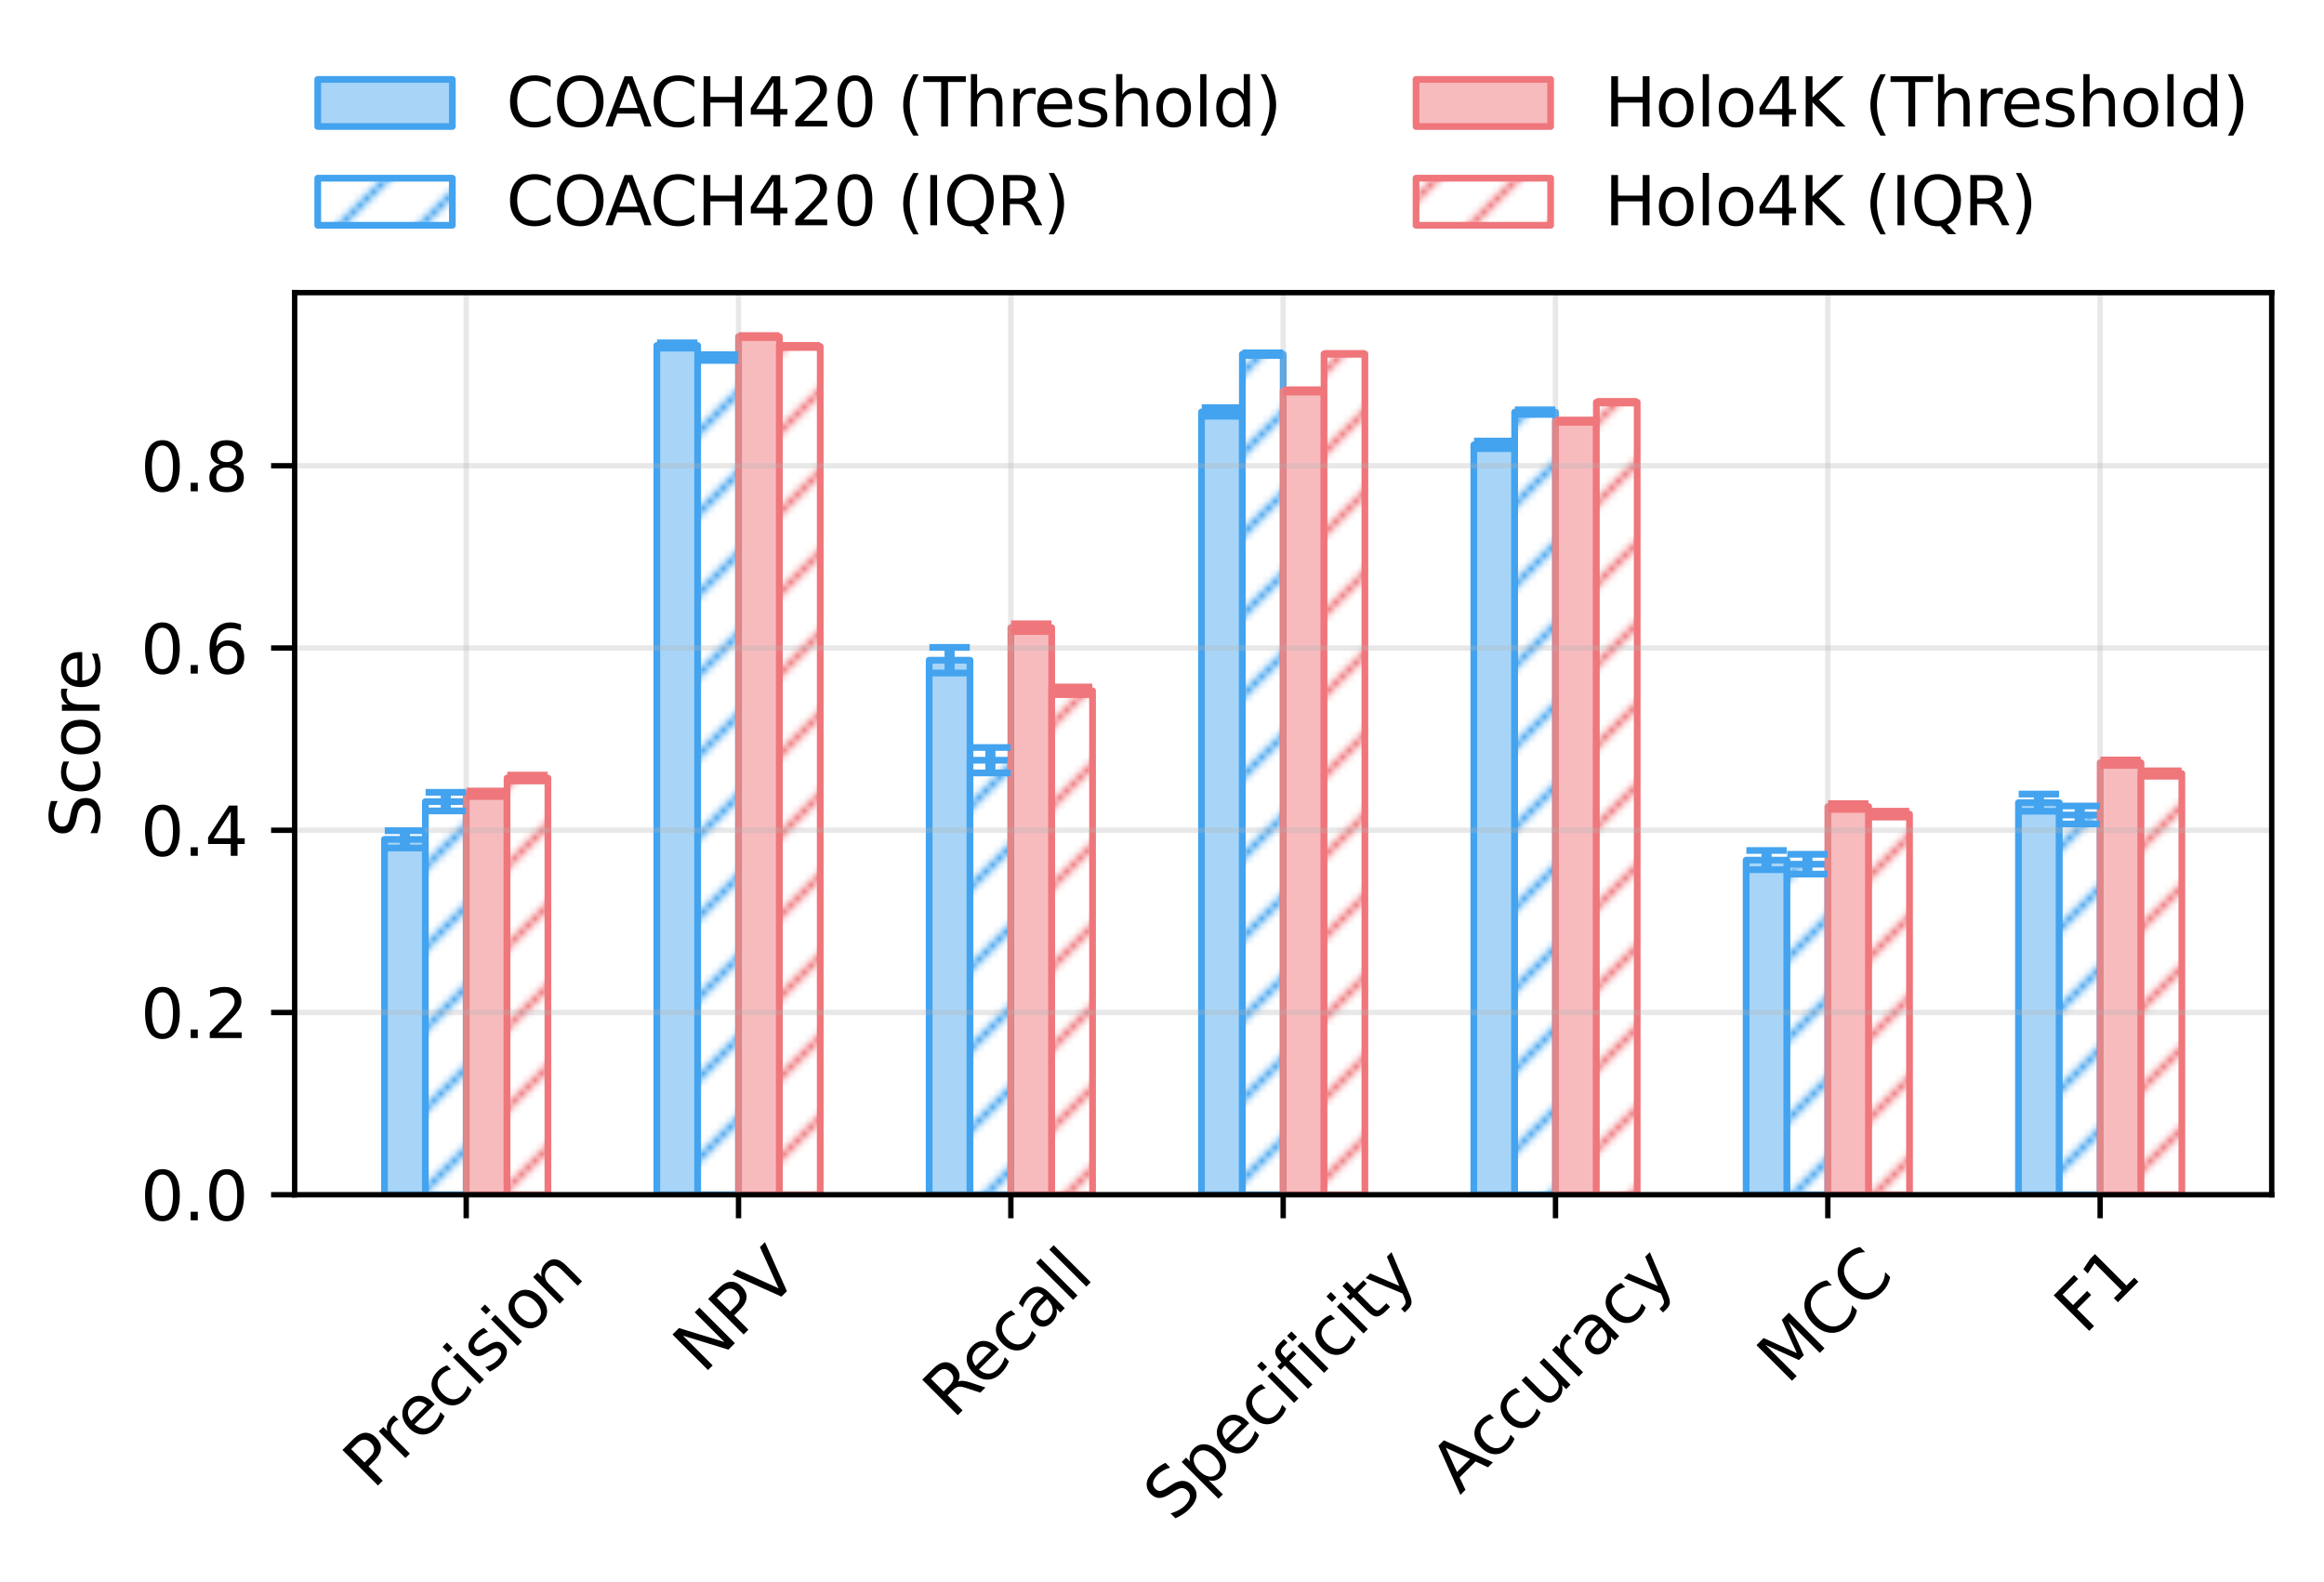 <?xml version="1.0" encoding="utf-8" standalone="no"?>
<!DOCTYPE svg PUBLIC "-//W3C//DTD SVG 1.1//EN"
  "http://www.w3.org/Graphics/SVG/1.1/DTD/svg11.dtd">
<svg xmlns:xlink="http://www.w3.org/1999/xlink" width="345.32pt" height="235.032pt" viewBox="0 0 345.32 235.032" xmlns="http://www.w3.org/2000/svg" version="1.1">
 <defs>
  <style type="text/css">*{stroke-linejoin: round; stroke-linecap: butt}</style>
 </defs>
 <g id="figure_1">
  <g id="patch_1">
   <path d="M 0 235.032 
L 345.32 235.032 
L 345.32 0 
L 0 0 
z
" style="fill: #ffffff"/>
  </g>
  <g id="axes_1">
   <g id="patch_2">
    <path d="M 43.781 177.544 
L 337.551 177.544 
L 337.551 43.487 
L 43.781 43.487 
z
" style="fill: #ffffff"/>
   </g>
   <g id="patch_3">
    <path d="M 57.134 177.544 
L 63.204 177.544 
L 63.204 124.733 
L 57.134 124.733 
z
" clip-path="url(#p1db6382fb5)" style="fill: #a8d5f7; stroke: #43a3ef; stroke-linejoin: miter"/>
   </g>
   <g id="patch_4">
    <path d="M 97.599 177.544 
L 103.668 177.544 
L 103.668 51.344 
L 97.599 51.344 
z
" clip-path="url(#p1db6382fb5)" style="fill: #a8d5f7; stroke: #43a3ef; stroke-linejoin: miter"/>
   </g>
   <g id="patch_5">
    <path d="M 138.063 177.544 
L 144.132 177.544 
L 144.132 98.111 
L 138.063 98.111 
z
" clip-path="url(#p1db6382fb5)" style="fill: #a8d5f7; stroke: #43a3ef; stroke-linejoin: miter"/>
   </g>
   <g id="patch_6">
    <path d="M 178.527 177.544 
L 184.597 177.544 
L 184.597 61.216 
L 178.527 61.216 
z
" clip-path="url(#p1db6382fb5)" style="fill: #a8d5f7; stroke: #43a3ef; stroke-linejoin: miter"/>
   </g>
   <g id="patch_7">
    <path d="M 218.991 177.544 
L 225.061 177.544 
L 225.061 66.105 
L 218.991 66.105 
z
" clip-path="url(#p1db6382fb5)" style="fill: #a8d5f7; stroke: #43a3ef; stroke-linejoin: miter"/>
   </g>
   <g id="patch_8">
    <path d="M 259.455 177.544 
L 265.525 177.544 
L 265.525 127.814 
L 259.455 127.814 
z
" clip-path="url(#p1db6382fb5)" style="fill: #a8d5f7; stroke: #43a3ef; stroke-linejoin: miter"/>
   </g>
   <g id="patch_9">
    <path d="M 299.92 177.544 
L 305.989 177.544 
L 305.989 119.281 
L 299.92 119.281 
z
" clip-path="url(#p1db6382fb5)" style="fill: #a8d5f7; stroke: #43a3ef; stroke-linejoin: miter"/>
   </g>
   <g id="patch_10">
    <path d="M 63.204 177.544 
L 69.274 177.544 
L 69.274 119.123 
L 63.204 119.123 
z
" clip-path="url(#p1db6382fb5)" style="fill: url(#hebef2fd13d); stroke: #43a3ef; stroke-linejoin: miter"/>
   </g>
   <g id="patch_11">
    <path d="M 103.668 177.544 
L 109.738 177.544 
L 109.738 53.13 
L 103.668 53.13 
z
" clip-path="url(#p1db6382fb5)" style="fill: url(#hebef2fd13d); stroke: #43a3ef; stroke-linejoin: miter"/>
   </g>
   <g id="patch_12">
    <path d="M 144.132 177.544 
L 150.202 177.544 
L 150.202 112.973 
L 144.132 112.973 
z
" clip-path="url(#p1db6382fb5)" style="fill: url(#hebef2fd13d); stroke: #43a3ef; stroke-linejoin: miter"/>
   </g>
   <g id="patch_13">
    <path d="M 184.597 177.544 
L 190.666 177.544 
L 190.666 52.628 
L 184.597 52.628 
z
" clip-path="url(#p1db6382fb5)" style="fill: url(#hebef2fd13d); stroke: #43a3ef; stroke-linejoin: miter"/>
   </g>
   <g id="patch_14">
    <path d="M 225.061 177.544 
L 231.13 177.544 
L 231.13 61.243 
L 225.061 61.243 
z
" clip-path="url(#p1db6382fb5)" style="fill: url(#hebef2fd13d); stroke: #43a3ef; stroke-linejoin: miter"/>
   </g>
   <g id="patch_15">
    <path d="M 265.525 177.544 
L 271.595 177.544 
L 271.595 128.426 
L 265.525 128.426 
z
" clip-path="url(#p1db6382fb5)" style="fill: url(#hebef2fd13d); stroke: #43a3ef; stroke-linejoin: miter"/>
   </g>
   <g id="patch_16">
    <path d="M 305.989 177.544 
L 312.059 177.544 
L 312.059 121.111 
L 305.989 121.111 
z
" clip-path="url(#p1db6382fb5)" style="fill: url(#hebef2fd13d); stroke: #43a3ef; stroke-linejoin: miter"/>
   </g>
   <g id="patch_17">
    <path d="M 69.274 177.544 
L 75.343 177.544 
L 75.343 117.958 
L 69.274 117.958 
z
" clip-path="url(#p1db6382fb5)" style="fill: #f7bbbe; stroke: #ef767b; stroke-linejoin: miter"/>
   </g>
   <g id="patch_18">
    <path d="M 109.738 177.544 
L 115.808 177.544 
L 115.808 50.017 
L 109.738 50.017 
z
" clip-path="url(#p1db6382fb5)" style="fill: #f7bbbe; stroke: #ef767b; stroke-linejoin: miter"/>
   </g>
   <g id="patch_19">
    <path d="M 150.202 177.544 
L 156.272 177.544 
L 156.272 93.27 
L 150.202 93.27 
z
" clip-path="url(#p1db6382fb5)" style="fill: #f7bbbe; stroke: #ef767b; stroke-linejoin: miter"/>
   </g>
   <g id="patch_20">
    <path d="M 190.666 177.544 
L 196.736 177.544 
L 196.736 58.092 
L 190.666 58.092 
z
" clip-path="url(#p1db6382fb5)" style="fill: #f7bbbe; stroke: #ef767b; stroke-linejoin: miter"/>
   </g>
   <g id="patch_21">
    <path d="M 231.13 177.544 
L 237.2 177.544 
L 237.2 62.593 
L 231.13 62.593 
z
" clip-path="url(#p1db6382fb5)" style="fill: #f7bbbe; stroke: #ef767b; stroke-linejoin: miter"/>
   </g>
   <g id="patch_22">
    <path d="M 271.595 177.544 
L 277.664 177.544 
L 277.664 119.857 
L 271.595 119.857 
z
" clip-path="url(#p1db6382fb5)" style="fill: #f7bbbe; stroke: #ef767b; stroke-linejoin: miter"/>
   </g>
   <g id="patch_23">
    <path d="M 312.059 177.544 
L 318.128 177.544 
L 318.128 113.337 
L 312.059 113.337 
z
" clip-path="url(#p1db6382fb5)" style="fill: #f7bbbe; stroke: #ef767b; stroke-linejoin: miter"/>
   </g>
   <g id="patch_24">
    <path d="M 75.343 177.544 
L 81.413 177.544 
L 81.413 115.619 
L 75.343 115.619 
z
" clip-path="url(#p1db6382fb5)" style="fill: url(#h6bf089630d); stroke: #ef767b; stroke-linejoin: miter"/>
   </g>
   <g id="patch_25">
    <path d="M 115.808 177.544 
L 121.877 177.544 
L 121.877 51.484 
L 115.808 51.484 
z
" clip-path="url(#p1db6382fb5)" style="fill: url(#h6bf089630d); stroke: #ef767b; stroke-linejoin: miter"/>
   </g>
   <g id="patch_26">
    <path d="M 156.272 177.544 
L 162.341 177.544 
L 162.341 102.657 
L 156.272 102.657 
z
" clip-path="url(#p1db6382fb5)" style="fill: url(#h6bf089630d); stroke: #ef767b; stroke-linejoin: miter"/>
   </g>
   <g id="patch_27">
    <path d="M 196.736 177.544 
L 202.806 177.544 
L 202.806 52.582 
L 196.736 52.582 
z
" clip-path="url(#p1db6382fb5)" style="fill: url(#h6bf089630d); stroke: #ef767b; stroke-linejoin: miter"/>
   </g>
   <g id="patch_28">
    <path d="M 237.2 177.544 
L 243.27 177.544 
L 243.27 59.766 
L 237.2 59.766 
z
" clip-path="url(#p1db6382fb5)" style="fill: url(#h6bf089630d); stroke: #ef767b; stroke-linejoin: miter"/>
   </g>
   <g id="patch_29">
    <path d="M 277.664 177.544 
L 283.734 177.544 
L 283.734 120.985 
L 277.664 120.985 
z
" clip-path="url(#p1db6382fb5)" style="fill: url(#h6bf089630d); stroke: #ef767b; stroke-linejoin: miter"/>
   </g>
   <g id="patch_30">
    <path d="M 318.128 177.544 
L 324.198 177.544 
L 324.198 114.95 
L 318.128 114.95 
z
" clip-path="url(#p1db6382fb5)" style="fill: url(#h6bf089630d); stroke: #ef767b; stroke-linejoin: miter"/>
   </g>
   <g id="matplotlib.axis_1">
    <g id="xtick_1">
     <g id="line2d_1">
      <path d="M 69.274 177.544 
L 69.274 43.487 
" clip-path="url(#p1db6382fb5)" style="fill: none; stroke: #b0b0b0; stroke-opacity: 0.3; stroke-width: 0.8; stroke-linecap: square"/>
     </g>
     <g id="line2d_2">
      <defs>
       <path id="ma93c3b5042" d="M 0 0 
L 0 3.5 
" style="stroke: #000000; stroke-width: 0.8"/>
      </defs>
      <g>
       <use xlink:href="#ma93c3b5042" x="69.274" y="177.544" style="stroke: #000000; stroke-width: 0.8"/>
      </g>
     </g>
     <g id="text_1">
      <!-- Precision -->
      <g transform="translate(55.451 221.464) rotate(-45) scale(0.1 -0.1)">
       <defs>
        <path id="DejaVuSans-50" d="M 1259 4147 
L 1259 2394 
L 2053 2394 
Q 2494 2394 2734 2622 
Q 2975 2850 2975 3272 
Q 2975 3691 2734 3919 
Q 2494 4147 2053 4147 
L 1259 4147 
z
M 628 4666 
L 2053 4666 
Q 2838 4666 3239 4311 
Q 3641 3956 3641 3272 
Q 3641 2581 3239 2228 
Q 2838 1875 2053 1875 
L 1259 1875 
L 1259 0 
L 628 0 
L 628 4666 
z
" transform="scale(0.016)"/>
        <path id="DejaVuSans-72" d="M 2631 2963 
Q 2534 3019 2420 3045 
Q 2306 3072 2169 3072 
Q 1681 3072 1420 2755 
Q 1159 2438 1159 1844 
L 1159 0 
L 581 0 
L 581 3500 
L 1159 3500 
L 1159 2956 
Q 1341 3275 1631 3429 
Q 1922 3584 2338 3584 
Q 2397 3584 2469 3576 
Q 2541 3569 2628 3553 
L 2631 2963 
z
" transform="scale(0.016)"/>
        <path id="DejaVuSans-65" d="M 3597 1894 
L 3597 1613 
L 953 1613 
Q 991 1019 1311 708 
Q 1631 397 2203 397 
Q 2534 397 2845 478 
Q 3156 559 3463 722 
L 3463 178 
Q 3153 47 2828 -22 
Q 2503 -91 2169 -91 
Q 1331 -91 842 396 
Q 353 884 353 1716 
Q 353 2575 817 3079 
Q 1281 3584 2069 3584 
Q 2775 3584 3186 3129 
Q 3597 2675 3597 1894 
z
M 3022 2063 
Q 3016 2534 2758 2815 
Q 2500 3097 2075 3097 
Q 1594 3097 1305 2825 
Q 1016 2553 972 2059 
L 3022 2063 
z
" transform="scale(0.016)"/>
        <path id="DejaVuSans-63" d="M 3122 3366 
L 3122 2828 
Q 2878 2963 2633 3030 
Q 2388 3097 2138 3097 
Q 1578 3097 1268 2742 
Q 959 2388 959 1747 
Q 959 1106 1268 751 
Q 1578 397 2138 397 
Q 2388 397 2633 464 
Q 2878 531 3122 666 
L 3122 134 
Q 2881 22 2623 -34 
Q 2366 -91 2075 -91 
Q 1284 -91 818 406 
Q 353 903 353 1747 
Q 353 2603 823 3093 
Q 1294 3584 2113 3584 
Q 2378 3584 2631 3529 
Q 2884 3475 3122 3366 
z
" transform="scale(0.016)"/>
        <path id="DejaVuSans-69" d="M 603 3500 
L 1178 3500 
L 1178 0 
L 603 0 
L 603 3500 
z
M 603 4863 
L 1178 4863 
L 1178 4134 
L 603 4134 
L 603 4863 
z
" transform="scale(0.016)"/>
        <path id="DejaVuSans-73" d="M 2834 3397 
L 2834 2853 
Q 2591 2978 2328 3040 
Q 2066 3103 1784 3103 
Q 1356 3103 1142 2972 
Q 928 2841 928 2578 
Q 928 2378 1081 2264 
Q 1234 2150 1697 2047 
L 1894 2003 
Q 2506 1872 2764 1633 
Q 3022 1394 3022 966 
Q 3022 478 2636 193 
Q 2250 -91 1575 -91 
Q 1294 -91 989 -36 
Q 684 19 347 128 
L 347 722 
Q 666 556 975 473 
Q 1284 391 1588 391 
Q 1994 391 2212 530 
Q 2431 669 2431 922 
Q 2431 1156 2273 1281 
Q 2116 1406 1581 1522 
L 1381 1569 
Q 847 1681 609 1914 
Q 372 2147 372 2553 
Q 372 3047 722 3315 
Q 1072 3584 1716 3584 
Q 2034 3584 2315 3537 
Q 2597 3491 2834 3397 
z
" transform="scale(0.016)"/>
        <path id="DejaVuSans-6f" d="M 1959 3097 
Q 1497 3097 1228 2736 
Q 959 2375 959 1747 
Q 959 1119 1226 758 
Q 1494 397 1959 397 
Q 2419 397 2687 759 
Q 2956 1122 2956 1747 
Q 2956 2369 2687 2733 
Q 2419 3097 1959 3097 
z
M 1959 3584 
Q 2709 3584 3137 3096 
Q 3566 2609 3566 1747 
Q 3566 888 3137 398 
Q 2709 -91 1959 -91 
Q 1206 -91 779 398 
Q 353 888 353 1747 
Q 353 2609 779 3096 
Q 1206 3584 1959 3584 
z
" transform="scale(0.016)"/>
        <path id="DejaVuSans-6e" d="M 3513 2113 
L 3513 0 
L 2938 0 
L 2938 2094 
Q 2938 2591 2744 2837 
Q 2550 3084 2163 3084 
Q 1697 3084 1428 2787 
Q 1159 2491 1159 1978 
L 1159 0 
L 581 0 
L 581 3500 
L 1159 3500 
L 1159 2956 
Q 1366 3272 1645 3428 
Q 1925 3584 2291 3584 
Q 2894 3584 3203 3211 
Q 3513 2838 3513 2113 
z
" transform="scale(0.016)"/>
       </defs>
       <use xlink:href="#DejaVuSans-50"/>
       <use xlink:href="#DejaVuSans-72" x="58.553"/>
       <use xlink:href="#DejaVuSans-65" x="97.416"/>
       <use xlink:href="#DejaVuSans-63" x="158.939"/>
       <use xlink:href="#DejaVuSans-69" x="213.92"/>
       <use xlink:href="#DejaVuSans-73" x="241.703"/>
       <use xlink:href="#DejaVuSans-69" x="293.803"/>
       <use xlink:href="#DejaVuSans-6f" x="321.586"/>
       <use xlink:href="#DejaVuSans-6e" x="382.768"/>
      </g>
     </g>
    </g>
    <g id="xtick_2">
     <g id="line2d_3">
      <path d="M 109.738 177.544 
L 109.738 43.487 
" clip-path="url(#p1db6382fb5)" style="fill: none; stroke: #b0b0b0; stroke-opacity: 0.3; stroke-width: 0.8; stroke-linecap: square"/>
     </g>
     <g id="line2d_4">
      <g>
       <use xlink:href="#ma93c3b5042" x="109.738" y="177.544" style="stroke: #000000; stroke-width: 0.8"/>
      </g>
     </g>
     <g id="text_2">
      <!-- NPV -->
      <g transform="translate(104.494 204.308) rotate(-45) scale(0.1 -0.1)">
       <defs>
        <path id="DejaVuSans-4e" d="M 628 4666 
L 1478 4666 
L 3547 763 
L 3547 4666 
L 4159 4666 
L 4159 0 
L 3309 0 
L 1241 3903 
L 1241 0 
L 628 0 
L 628 4666 
z
" transform="scale(0.016)"/>
        <path id="DejaVuSans-56" d="M 1831 0 
L 50 4666 
L 709 4666 
L 2188 738 
L 3669 4666 
L 4325 4666 
L 2547 0 
L 1831 0 
z
" transform="scale(0.016)"/>
       </defs>
       <use xlink:href="#DejaVuSans-4e"/>
       <use xlink:href="#DejaVuSans-50" x="74.805"/>
       <use xlink:href="#DejaVuSans-56" x="135.107"/>
      </g>
     </g>
    </g>
    <g id="xtick_3">
     <g id="line2d_5">
      <path d="M 150.202 177.544 
L 150.202 43.487 
" clip-path="url(#p1db6382fb5)" style="fill: none; stroke: #b0b0b0; stroke-opacity: 0.3; stroke-width: 0.8; stroke-linecap: square"/>
     </g>
     <g id="line2d_6">
      <g>
       <use xlink:href="#ma93c3b5042" x="150.202" y="177.544" style="stroke: #000000; stroke-width: 0.8"/>
      </g>
     </g>
     <g id="text_3">
      <!-- Recall -->
      <g transform="translate(141.605 211.013) rotate(-45) scale(0.1 -0.1)">
       <defs>
        <path id="DejaVuSans-52" d="M 2841 2188 
Q 3044 2119 3236 1894 
Q 3428 1669 3622 1275 
L 4263 0 
L 3584 0 
L 2988 1197 
Q 2756 1666 2539 1819 
Q 2322 1972 1947 1972 
L 1259 1972 
L 1259 0 
L 628 0 
L 628 4666 
L 2053 4666 
Q 2853 4666 3247 4331 
Q 3641 3997 3641 3322 
Q 3641 2881 3436 2590 
Q 3231 2300 2841 2188 
z
M 1259 4147 
L 1259 2491 
L 2053 2491 
Q 2509 2491 2742 2702 
Q 2975 2913 2975 3322 
Q 2975 3731 2742 3939 
Q 2509 4147 2053 4147 
L 1259 4147 
z
" transform="scale(0.016)"/>
        <path id="DejaVuSans-61" d="M 2194 1759 
Q 1497 1759 1228 1600 
Q 959 1441 959 1056 
Q 959 750 1161 570 
Q 1363 391 1709 391 
Q 2188 391 2477 730 
Q 2766 1069 2766 1631 
L 2766 1759 
L 2194 1759 
z
M 3341 1997 
L 3341 0 
L 2766 0 
L 2766 531 
Q 2569 213 2275 61 
Q 1981 -91 1556 -91 
Q 1019 -91 701 211 
Q 384 513 384 1019 
Q 384 1609 779 1909 
Q 1175 2209 1959 2209 
L 2766 2209 
L 2766 2266 
Q 2766 2663 2505 2880 
Q 2244 3097 1772 3097 
Q 1472 3097 1187 3025 
Q 903 2953 641 2809 
L 641 3341 
Q 956 3463 1253 3523 
Q 1550 3584 1831 3584 
Q 2591 3584 2966 3190 
Q 3341 2797 3341 1997 
z
" transform="scale(0.016)"/>
        <path id="DejaVuSans-6c" d="M 603 4863 
L 1178 4863 
L 1178 0 
L 603 0 
L 603 4863 
z
" transform="scale(0.016)"/>
       </defs>
       <use xlink:href="#DejaVuSans-52"/>
       <use xlink:href="#DejaVuSans-65" x="64.982"/>
       <use xlink:href="#DejaVuSans-63" x="126.506"/>
       <use xlink:href="#DejaVuSans-61" x="181.486"/>
       <use xlink:href="#DejaVuSans-6c" x="242.766"/>
       <use xlink:href="#DejaVuSans-6c" x="270.549"/>
      </g>
     </g>
    </g>
    <g id="xtick_4">
     <g id="line2d_7">
      <path d="M 190.666 177.544 
L 190.666 43.487 
" clip-path="url(#p1db6382fb5)" style="fill: none; stroke: #b0b0b0; stroke-opacity: 0.3; stroke-width: 0.8; stroke-linecap: square"/>
     </g>
     <g id="line2d_8">
      <g>
       <use xlink:href="#ma93c3b5042" x="190.666" y="177.544" style="stroke: #000000; stroke-width: 0.8"/>
      </g>
     </g>
     <g id="text_4">
      <!-- Specificity -->
      <g transform="translate(174.395 226.362) rotate(-45) scale(0.1 -0.1)">
       <defs>
        <path id="DejaVuSans-53" d="M 3425 4513 
L 3425 3897 
Q 3066 4069 2747 4153 
Q 2428 4238 2131 4238 
Q 1616 4238 1336 4038 
Q 1056 3838 1056 3469 
Q 1056 3159 1242 3001 
Q 1428 2844 1947 2747 
L 2328 2669 
Q 3034 2534 3370 2195 
Q 3706 1856 3706 1288 
Q 3706 609 3251 259 
Q 2797 -91 1919 -91 
Q 1588 -91 1214 -16 
Q 841 59 441 206 
L 441 856 
Q 825 641 1194 531 
Q 1563 422 1919 422 
Q 2459 422 2753 634 
Q 3047 847 3047 1241 
Q 3047 1584 2836 1778 
Q 2625 1972 2144 2069 
L 1759 2144 
Q 1053 2284 737 2584 
Q 422 2884 422 3419 
Q 422 4038 858 4394 
Q 1294 4750 2059 4750 
Q 2388 4750 2728 4690 
Q 3069 4631 3425 4513 
z
" transform="scale(0.016)"/>
        <path id="DejaVuSans-70" d="M 1159 525 
L 1159 -1331 
L 581 -1331 
L 581 3500 
L 1159 3500 
L 1159 2969 
Q 1341 3281 1617 3432 
Q 1894 3584 2278 3584 
Q 2916 3584 3314 3078 
Q 3713 2572 3713 1747 
Q 3713 922 3314 415 
Q 2916 -91 2278 -91 
Q 1894 -91 1617 61 
Q 1341 213 1159 525 
z
M 3116 1747 
Q 3116 2381 2855 2742 
Q 2594 3103 2138 3103 
Q 1681 3103 1420 2742 
Q 1159 2381 1159 1747 
Q 1159 1113 1420 752 
Q 1681 391 2138 391 
Q 2594 391 2855 752 
Q 3116 1113 3116 1747 
z
" transform="scale(0.016)"/>
        <path id="DejaVuSans-66" d="M 2375 4863 
L 2375 4384 
L 1825 4384 
Q 1516 4384 1395 4259 
Q 1275 4134 1275 3809 
L 1275 3500 
L 2222 3500 
L 2222 3053 
L 1275 3053 
L 1275 0 
L 697 0 
L 697 3053 
L 147 3053 
L 147 3500 
L 697 3500 
L 697 3744 
Q 697 4328 969 4595 
Q 1241 4863 1831 4863 
L 2375 4863 
z
" transform="scale(0.016)"/>
        <path id="DejaVuSans-74" d="M 1172 4494 
L 1172 3500 
L 2356 3500 
L 2356 3053 
L 1172 3053 
L 1172 1153 
Q 1172 725 1289 603 
Q 1406 481 1766 481 
L 2356 481 
L 2356 0 
L 1766 0 
Q 1100 0 847 248 
Q 594 497 594 1153 
L 594 3053 
L 172 3053 
L 172 3500 
L 594 3500 
L 594 4494 
L 1172 4494 
z
" transform="scale(0.016)"/>
        <path id="DejaVuSans-79" d="M 2059 -325 
Q 1816 -950 1584 -1140 
Q 1353 -1331 966 -1331 
L 506 -1331 
L 506 -850 
L 844 -850 
Q 1081 -850 1212 -737 
Q 1344 -625 1503 -206 
L 1606 56 
L 191 3500 
L 800 3500 
L 1894 763 
L 2988 3500 
L 3597 3500 
L 2059 -325 
z
" transform="scale(0.016)"/>
       </defs>
       <use xlink:href="#DejaVuSans-53"/>
       <use xlink:href="#DejaVuSans-70" x="63.477"/>
       <use xlink:href="#DejaVuSans-65" x="126.953"/>
       <use xlink:href="#DejaVuSans-63" x="188.477"/>
       <use xlink:href="#DejaVuSans-69" x="243.457"/>
       <use xlink:href="#DejaVuSans-66" x="271.24"/>
       <use xlink:href="#DejaVuSans-69" x="306.445"/>
       <use xlink:href="#DejaVuSans-63" x="334.229"/>
       <use xlink:href="#DejaVuSans-69" x="389.209"/>
       <use xlink:href="#DejaVuSans-74" x="416.992"/>
       <use xlink:href="#DejaVuSans-79" x="456.201"/>
      </g>
     </g>
    </g>
    <g id="xtick_5">
     <g id="line2d_9">
      <path d="M 231.13 177.544 
L 231.13 43.487 
" clip-path="url(#p1db6382fb5)" style="fill: none; stroke: #b0b0b0; stroke-opacity: 0.3; stroke-width: 0.8; stroke-linecap: square"/>
     </g>
     <g id="line2d_10">
      <g>
       <use xlink:href="#ma93c3b5042" x="231.13" y="177.544" style="stroke: #000000; stroke-width: 0.8"/>
      </g>
     </g>
     <g id="text_5">
      <!-- Accuracy -->
      <g transform="translate(216.94 222.201) rotate(-45) scale(0.1 -0.1)">
       <defs>
        <path id="DejaVuSans-41" d="M 2188 4044 
L 1331 1722 
L 3047 1722 
L 2188 4044 
z
M 1831 4666 
L 2547 4666 
L 4325 0 
L 3669 0 
L 3244 1197 
L 1141 1197 
L 716 0 
L 50 0 
L 1831 4666 
z
" transform="scale(0.016)"/>
        <path id="DejaVuSans-75" d="M 544 1381 
L 544 3500 
L 1119 3500 
L 1119 1403 
Q 1119 906 1312 657 
Q 1506 409 1894 409 
Q 2359 409 2629 706 
Q 2900 1003 2900 1516 
L 2900 3500 
L 3475 3500 
L 3475 0 
L 2900 0 
L 2900 538 
Q 2691 219 2414 64 
Q 2138 -91 1772 -91 
Q 1169 -91 856 284 
Q 544 659 544 1381 
z
M 1991 3584 
L 1991 3584 
z
" transform="scale(0.016)"/>
       </defs>
       <use xlink:href="#DejaVuSans-41"/>
       <use xlink:href="#DejaVuSans-63" x="66.658"/>
       <use xlink:href="#DejaVuSans-63" x="121.639"/>
       <use xlink:href="#DejaVuSans-75" x="176.619"/>
       <use xlink:href="#DejaVuSans-72" x="239.998"/>
       <use xlink:href="#DejaVuSans-61" x="281.111"/>
       <use xlink:href="#DejaVuSans-63" x="342.391"/>
       <use xlink:href="#DejaVuSans-79" x="397.371"/>
      </g>
     </g>
    </g>
    <g id="xtick_6">
     <g id="line2d_11">
      <path d="M 271.595 177.544 
L 271.595 43.487 
" clip-path="url(#p1db6382fb5)" style="fill: none; stroke: #b0b0b0; stroke-opacity: 0.3; stroke-width: 0.8; stroke-linecap: square"/>
     </g>
     <g id="line2d_12">
      <g>
       <use xlink:href="#ma93c3b5042" x="271.595" y="177.544" style="stroke: #000000; stroke-width: 0.8"/>
      </g>
     </g>
     <g id="text_6">
      <!-- MCC -->
      <g transform="translate(265.558 205.893) rotate(-45) scale(0.1 -0.1)">
       <defs>
        <path id="DejaVuSans-4d" d="M 628 4666 
L 1569 4666 
L 2759 1491 
L 3956 4666 
L 4897 4666 
L 4897 0 
L 4281 0 
L 4281 4097 
L 3078 897 
L 2444 897 
L 1241 4097 
L 1241 0 
L 628 0 
L 628 4666 
z
" transform="scale(0.016)"/>
        <path id="DejaVuSans-43" d="M 4122 4306 
L 4122 3641 
Q 3803 3938 3442 4084 
Q 3081 4231 2675 4231 
Q 1875 4231 1450 3742 
Q 1025 3253 1025 2328 
Q 1025 1406 1450 917 
Q 1875 428 2675 428 
Q 3081 428 3442 575 
Q 3803 722 4122 1019 
L 4122 359 
Q 3791 134 3420 21 
Q 3050 -91 2638 -91 
Q 1578 -91 968 557 
Q 359 1206 359 2328 
Q 359 3453 968 4101 
Q 1578 4750 2638 4750 
Q 3056 4750 3426 4639 
Q 3797 4528 4122 4306 
z
" transform="scale(0.016)"/>
       </defs>
       <use xlink:href="#DejaVuSans-4d"/>
       <use xlink:href="#DejaVuSans-43" x="86.279"/>
       <use xlink:href="#DejaVuSans-43" x="156.104"/>
      </g>
     </g>
    </g>
    <g id="xtick_7">
     <g id="line2d_13">
      <path d="M 312.059 177.544 
L 312.059 43.487 
" clip-path="url(#p1db6382fb5)" style="fill: none; stroke: #b0b0b0; stroke-opacity: 0.3; stroke-width: 0.8; stroke-linecap: square"/>
     </g>
     <g id="line2d_14">
      <g>
       <use xlink:href="#ma93c3b5042" x="312.059" y="177.544" style="stroke: #000000; stroke-width: 0.8"/>
      </g>
     </g>
     <g id="text_7">
      <!-- F1 -->
      <g transform="translate(309.727 198.483) rotate(-45) scale(0.1 -0.1)">
       <defs>
        <path id="DejaVuSans-46" d="M 628 4666 
L 3309 4666 
L 3309 4134 
L 1259 4134 
L 1259 2759 
L 3109 2759 
L 3109 2228 
L 1259 2228 
L 1259 0 
L 628 0 
L 628 4666 
z
" transform="scale(0.016)"/>
        <path id="DejaVuSans-31" d="M 794 531 
L 1825 531 
L 1825 4091 
L 703 3866 
L 703 4441 
L 1819 4666 
L 2450 4666 
L 2450 531 
L 3481 531 
L 3481 0 
L 794 0 
L 794 531 
z
" transform="scale(0.016)"/>
       </defs>
       <use xlink:href="#DejaVuSans-46"/>
       <use xlink:href="#DejaVuSans-31" x="57.52"/>
      </g>
     </g>
    </g>
   </g>
   <g id="matplotlib.axis_2">
    <g id="ytick_1">
     <g id="line2d_15">
      <path d="M 43.781 177.544 
L 337.551 177.544 
" clip-path="url(#p1db6382fb5)" style="fill: none; stroke: #b0b0b0; stroke-opacity: 0.3; stroke-width: 0.8; stroke-linecap: square"/>
     </g>
     <g id="line2d_16">
      <defs>
       <path id="m4ef7d54b13" d="M 0 0 
L -3.5 0 
" style="stroke: #000000; stroke-width: 0.8"/>
      </defs>
      <g>
       <use xlink:href="#m4ef7d54b13" x="43.781" y="177.544" style="stroke: #000000; stroke-width: 0.8"/>
      </g>
     </g>
     <g id="text_8">
      <!-- 0.0 -->
      <g transform="translate(20.878 181.343) scale(0.1 -0.1)">
       <defs>
        <path id="DejaVuSans-30" d="M 2034 4250 
Q 1547 4250 1301 3770 
Q 1056 3291 1056 2328 
Q 1056 1369 1301 889 
Q 1547 409 2034 409 
Q 2525 409 2770 889 
Q 3016 1369 3016 2328 
Q 3016 3291 2770 3770 
Q 2525 4250 2034 4250 
z
M 2034 4750 
Q 2819 4750 3233 4129 
Q 3647 3509 3647 2328 
Q 3647 1150 3233 529 
Q 2819 -91 2034 -91 
Q 1250 -91 836 529 
Q 422 1150 422 2328 
Q 422 3509 836 4129 
Q 1250 4750 2034 4750 
z
" transform="scale(0.016)"/>
        <path id="DejaVuSans-2e" d="M 684 794 
L 1344 794 
L 1344 0 
L 684 0 
L 684 794 
z
" transform="scale(0.016)"/>
       </defs>
       <use xlink:href="#DejaVuSans-30"/>
       <use xlink:href="#DejaVuSans-2e" x="63.623"/>
       <use xlink:href="#DejaVuSans-30" x="95.41"/>
      </g>
     </g>
    </g>
    <g id="ytick_2">
     <g id="line2d_17">
      <path d="M 43.781 150.461 
L 337.551 150.461 
" clip-path="url(#p1db6382fb5)" style="fill: none; stroke: #b0b0b0; stroke-opacity: 0.3; stroke-width: 0.8; stroke-linecap: square"/>
     </g>
     <g id="line2d_18">
      <g>
       <use xlink:href="#m4ef7d54b13" x="43.781" y="150.461" style="stroke: #000000; stroke-width: 0.8"/>
      </g>
     </g>
     <g id="text_9">
      <!-- 0.2 -->
      <g transform="translate(20.878 154.26) scale(0.1 -0.1)">
       <defs>
        <path id="DejaVuSans-32" d="M 1228 531 
L 3431 531 
L 3431 0 
L 469 0 
L 469 531 
Q 828 903 1448 1529 
Q 2069 2156 2228 2338 
Q 2531 2678 2651 2914 
Q 2772 3150 2772 3378 
Q 2772 3750 2511 3984 
Q 2250 4219 1831 4219 
Q 1534 4219 1204 4116 
Q 875 4013 500 3803 
L 500 4441 
Q 881 4594 1212 4672 
Q 1544 4750 1819 4750 
Q 2544 4750 2975 4387 
Q 3406 4025 3406 3419 
Q 3406 3131 3298 2873 
Q 3191 2616 2906 2266 
Q 2828 2175 2409 1742 
Q 1991 1309 1228 531 
z
" transform="scale(0.016)"/>
       </defs>
       <use xlink:href="#DejaVuSans-30"/>
       <use xlink:href="#DejaVuSans-2e" x="63.623"/>
       <use xlink:href="#DejaVuSans-32" x="95.41"/>
      </g>
     </g>
    </g>
    <g id="ytick_3">
     <g id="line2d_19">
      <path d="M 43.781 123.378 
L 337.551 123.378 
" clip-path="url(#p1db6382fb5)" style="fill: none; stroke: #b0b0b0; stroke-opacity: 0.3; stroke-width: 0.8; stroke-linecap: square"/>
     </g>
     <g id="line2d_20">
      <g>
       <use xlink:href="#m4ef7d54b13" x="43.781" y="123.378" style="stroke: #000000; stroke-width: 0.8"/>
      </g>
     </g>
     <g id="text_10">
      <!-- 0.4 -->
      <g transform="translate(20.878 127.177) scale(0.1 -0.1)">
       <defs>
        <path id="DejaVuSans-34" d="M 2419 4116 
L 825 1625 
L 2419 1625 
L 2419 4116 
z
M 2253 4666 
L 3047 4666 
L 3047 1625 
L 3713 1625 
L 3713 1100 
L 3047 1100 
L 3047 0 
L 2419 0 
L 2419 1100 
L 313 1100 
L 313 1709 
L 2253 4666 
z
" transform="scale(0.016)"/>
       </defs>
       <use xlink:href="#DejaVuSans-30"/>
       <use xlink:href="#DejaVuSans-2e" x="63.623"/>
       <use xlink:href="#DejaVuSans-34" x="95.41"/>
      </g>
     </g>
    </g>
    <g id="ytick_4">
     <g id="line2d_21">
      <path d="M 43.781 96.295 
L 337.551 96.295 
" clip-path="url(#p1db6382fb5)" style="fill: none; stroke: #b0b0b0; stroke-opacity: 0.3; stroke-width: 0.8; stroke-linecap: square"/>
     </g>
     <g id="line2d_22">
      <g>
       <use xlink:href="#m4ef7d54b13" x="43.781" y="96.295" style="stroke: #000000; stroke-width: 0.8"/>
      </g>
     </g>
     <g id="text_11">
      <!-- 0.6 -->
      <g transform="translate(20.878 100.094) scale(0.1 -0.1)">
       <defs>
        <path id="DejaVuSans-36" d="M 2113 2584 
Q 1688 2584 1439 2293 
Q 1191 2003 1191 1497 
Q 1191 994 1439 701 
Q 1688 409 2113 409 
Q 2538 409 2786 701 
Q 3034 994 3034 1497 
Q 3034 2003 2786 2293 
Q 2538 2584 2113 2584 
z
M 3366 4563 
L 3366 3988 
Q 3128 4100 2886 4159 
Q 2644 4219 2406 4219 
Q 1781 4219 1451 3797 
Q 1122 3375 1075 2522 
Q 1259 2794 1537 2939 
Q 1816 3084 2150 3084 
Q 2853 3084 3261 2657 
Q 3669 2231 3669 1497 
Q 3669 778 3244 343 
Q 2819 -91 2113 -91 
Q 1303 -91 875 529 
Q 447 1150 447 2328 
Q 447 3434 972 4092 
Q 1497 4750 2381 4750 
Q 2619 4750 2861 4703 
Q 3103 4656 3366 4563 
z
" transform="scale(0.016)"/>
       </defs>
       <use xlink:href="#DejaVuSans-30"/>
       <use xlink:href="#DejaVuSans-2e" x="63.623"/>
       <use xlink:href="#DejaVuSans-36" x="95.41"/>
      </g>
     </g>
    </g>
    <g id="ytick_5">
     <g id="line2d_23">
      <path d="M 43.781 69.212 
L 337.551 69.212 
" clip-path="url(#p1db6382fb5)" style="fill: none; stroke: #b0b0b0; stroke-opacity: 0.3; stroke-width: 0.8; stroke-linecap: square"/>
     </g>
     <g id="line2d_24">
      <g>
       <use xlink:href="#m4ef7d54b13" x="43.781" y="69.212" style="stroke: #000000; stroke-width: 0.8"/>
      </g>
     </g>
     <g id="text_12">
      <!-- 0.8 -->
      <g transform="translate(20.878 73.011) scale(0.1 -0.1)">
       <defs>
        <path id="DejaVuSans-38" d="M 2034 2216 
Q 1584 2216 1326 1975 
Q 1069 1734 1069 1313 
Q 1069 891 1326 650 
Q 1584 409 2034 409 
Q 2484 409 2743 651 
Q 3003 894 3003 1313 
Q 3003 1734 2745 1975 
Q 2488 2216 2034 2216 
z
M 1403 2484 
Q 997 2584 770 2862 
Q 544 3141 544 3541 
Q 544 4100 942 4425 
Q 1341 4750 2034 4750 
Q 2731 4750 3128 4425 
Q 3525 4100 3525 3541 
Q 3525 3141 3298 2862 
Q 3072 2584 2669 2484 
Q 3125 2378 3379 2068 
Q 3634 1759 3634 1313 
Q 3634 634 3220 271 
Q 2806 -91 2034 -91 
Q 1263 -91 848 271 
Q 434 634 434 1313 
Q 434 1759 690 2068 
Q 947 2378 1403 2484 
z
M 1172 3481 
Q 1172 3119 1398 2916 
Q 1625 2713 2034 2713 
Q 2441 2713 2670 2916 
Q 2900 3119 2900 3481 
Q 2900 3844 2670 4047 
Q 2441 4250 2034 4250 
Q 1625 4250 1398 4047 
Q 1172 3844 1172 3481 
z
" transform="scale(0.016)"/>
       </defs>
       <use xlink:href="#DejaVuSans-30"/>
       <use xlink:href="#DejaVuSans-2e" x="63.623"/>
       <use xlink:href="#DejaVuSans-38" x="95.41"/>
      </g>
     </g>
    </g>
    <g id="text_13">
     <!-- Score -->
     <g transform="translate(14.798 124.518) rotate(-90) scale(0.1 -0.1)">
      <use xlink:href="#DejaVuSans-53"/>
      <use xlink:href="#DejaVuSans-63" x="63.477"/>
      <use xlink:href="#DejaVuSans-6f" x="118.457"/>
      <use xlink:href="#DejaVuSans-72" x="179.639"/>
      <use xlink:href="#DejaVuSans-65" x="218.502"/>
     </g>
    </g>
   </g>
   <g id="LineCollection_1">
    <path d="M 60.169 126.02 
L 60.169 123.445 
" clip-path="url(#p1db6382fb5)" style="fill: none; stroke: #43a3ef; stroke-width: 1.5"/>
    <path d="M 100.633 51.744 
L 100.633 50.944 
" clip-path="url(#p1db6382fb5)" style="fill: none; stroke: #43a3ef; stroke-width: 1.5"/>
    <path d="M 141.098 100.016 
L 141.098 96.207 
" clip-path="url(#p1db6382fb5)" style="fill: none; stroke: #43a3ef; stroke-width: 1.5"/>
    <path d="M 181.562 61.858 
L 181.562 60.574 
" clip-path="url(#p1db6382fb5)" style="fill: none; stroke: #43a3ef; stroke-width: 1.5"/>
    <path d="M 222.026 66.668 
L 222.026 65.541 
" clip-path="url(#p1db6382fb5)" style="fill: none; stroke: #43a3ef; stroke-width: 1.5"/>
    <path d="M 262.49 129.241 
L 262.49 126.387 
" clip-path="url(#p1db6382fb5)" style="fill: none; stroke: #43a3ef; stroke-width: 1.5"/>
    <path d="M 302.954 120.558 
L 302.954 118.004 
" clip-path="url(#p1db6382fb5)" style="fill: none; stroke: #43a3ef; stroke-width: 1.5"/>
   </g>
   <g id="line2d_25">
    <defs>
     <path id="m0200d3fbb7" d="M 3 0 
L -3 -0 
" style="stroke: #43a3ef"/>
    </defs>
    <g clip-path="url(#p1db6382fb5)">
     <use xlink:href="#m0200d3fbb7" x="60.169" y="126.02" style="fill: #43a3ef; stroke: #43a3ef"/>
     <use xlink:href="#m0200d3fbb7" x="100.633" y="51.744" style="fill: #43a3ef; stroke: #43a3ef"/>
     <use xlink:href="#m0200d3fbb7" x="141.098" y="100.016" style="fill: #43a3ef; stroke: #43a3ef"/>
     <use xlink:href="#m0200d3fbb7" x="181.562" y="61.858" style="fill: #43a3ef; stroke: #43a3ef"/>
     <use xlink:href="#m0200d3fbb7" x="222.026" y="66.668" style="fill: #43a3ef; stroke: #43a3ef"/>
     <use xlink:href="#m0200d3fbb7" x="262.49" y="129.241" style="fill: #43a3ef; stroke: #43a3ef"/>
     <use xlink:href="#m0200d3fbb7" x="302.954" y="120.558" style="fill: #43a3ef; stroke: #43a3ef"/>
    </g>
   </g>
   <g id="line2d_26">
    <g clip-path="url(#p1db6382fb5)">
     <use xlink:href="#m0200d3fbb7" x="60.169" y="123.445" style="fill: #43a3ef; stroke: #43a3ef"/>
     <use xlink:href="#m0200d3fbb7" x="100.633" y="50.944" style="fill: #43a3ef; stroke: #43a3ef"/>
     <use xlink:href="#m0200d3fbb7" x="141.098" y="96.207" style="fill: #43a3ef; stroke: #43a3ef"/>
     <use xlink:href="#m0200d3fbb7" x="181.562" y="60.574" style="fill: #43a3ef; stroke: #43a3ef"/>
     <use xlink:href="#m0200d3fbb7" x="222.026" y="65.541" style="fill: #43a3ef; stroke: #43a3ef"/>
     <use xlink:href="#m0200d3fbb7" x="262.49" y="126.387" style="fill: #43a3ef; stroke: #43a3ef"/>
     <use xlink:href="#m0200d3fbb7" x="302.954" y="118.004" style="fill: #43a3ef; stroke: #43a3ef"/>
    </g>
   </g>
   <g id="LineCollection_2">
    <path d="M 66.239 120.506 
L 66.239 117.739 
" clip-path="url(#p1db6382fb5)" style="fill: none; stroke: #43a3ef; stroke-width: 1.5"/>
    <path d="M 106.703 53.562 
L 106.703 52.699 
" clip-path="url(#p1db6382fb5)" style="fill: none; stroke: #43a3ef; stroke-width: 1.5"/>
    <path d="M 147.167 114.863 
L 147.167 111.084 
" clip-path="url(#p1db6382fb5)" style="fill: none; stroke: #43a3ef; stroke-width: 1.5"/>
    <path d="M 187.631 52.827 
L 187.631 52.429 
" clip-path="url(#p1db6382fb5)" style="fill: none; stroke: #43a3ef; stroke-width: 1.5"/>
    <path d="M 228.096 61.585 
L 228.096 60.901 
" clip-path="url(#p1db6382fb5)" style="fill: none; stroke: #43a3ef; stroke-width: 1.5"/>
    <path d="M 268.56 129.897 
L 268.56 126.954 
" clip-path="url(#p1db6382fb5)" style="fill: none; stroke: #43a3ef; stroke-width: 1.5"/>
    <path d="M 309.024 122.446 
L 309.024 119.776 
" clip-path="url(#p1db6382fb5)" style="fill: none; stroke: #43a3ef; stroke-width: 1.5"/>
   </g>
   <g id="line2d_27">
    <g clip-path="url(#p1db6382fb5)">
     <use xlink:href="#m0200d3fbb7" x="66.239" y="120.506" style="fill: #43a3ef; stroke: #43a3ef"/>
     <use xlink:href="#m0200d3fbb7" x="106.703" y="53.562" style="fill: #43a3ef; stroke: #43a3ef"/>
     <use xlink:href="#m0200d3fbb7" x="147.167" y="114.863" style="fill: #43a3ef; stroke: #43a3ef"/>
     <use xlink:href="#m0200d3fbb7" x="187.631" y="52.827" style="fill: #43a3ef; stroke: #43a3ef"/>
     <use xlink:href="#m0200d3fbb7" x="228.096" y="61.585" style="fill: #43a3ef; stroke: #43a3ef"/>
     <use xlink:href="#m0200d3fbb7" x="268.56" y="129.897" style="fill: #43a3ef; stroke: #43a3ef"/>
     <use xlink:href="#m0200d3fbb7" x="309.024" y="122.446" style="fill: #43a3ef; stroke: #43a3ef"/>
    </g>
   </g>
   <g id="line2d_28">
    <g clip-path="url(#p1db6382fb5)">
     <use xlink:href="#m0200d3fbb7" x="66.239" y="117.739" style="fill: #43a3ef; stroke: #43a3ef"/>
     <use xlink:href="#m0200d3fbb7" x="106.703" y="52.699" style="fill: #43a3ef; stroke: #43a3ef"/>
     <use xlink:href="#m0200d3fbb7" x="147.167" y="111.084" style="fill: #43a3ef; stroke: #43a3ef"/>
     <use xlink:href="#m0200d3fbb7" x="187.631" y="52.429" style="fill: #43a3ef; stroke: #43a3ef"/>
     <use xlink:href="#m0200d3fbb7" x="228.096" y="60.901" style="fill: #43a3ef; stroke: #43a3ef"/>
     <use xlink:href="#m0200d3fbb7" x="268.56" y="126.954" style="fill: #43a3ef; stroke: #43a3ef"/>
     <use xlink:href="#m0200d3fbb7" x="309.024" y="119.776" style="fill: #43a3ef; stroke: #43a3ef"/>
    </g>
   </g>
   <g id="LineCollection_3">
    <path d="M 72.309 118.37 
L 72.309 117.546 
" clip-path="url(#p1db6382fb5)" style="fill: none; stroke: #ef767b; stroke-width: 1.5"/>
    <path d="M 112.773 50.163 
L 112.773 49.87 
" clip-path="url(#p1db6382fb5)" style="fill: none; stroke: #ef767b; stroke-width: 1.5"/>
    <path d="M 153.237 93.846 
L 153.237 92.693 
" clip-path="url(#p1db6382fb5)" style="fill: none; stroke: #ef767b; stroke-width: 1.5"/>
    <path d="M 193.701 58.267 
L 193.701 57.916 
" clip-path="url(#p1db6382fb5)" style="fill: none; stroke: #ef767b; stroke-width: 1.5"/>
    <path d="M 234.165 62.765 
L 234.165 62.421 
" clip-path="url(#p1db6382fb5)" style="fill: none; stroke: #ef767b; stroke-width: 1.5"/>
    <path d="M 274.629 120.289 
L 274.629 119.424 
" clip-path="url(#p1db6382fb5)" style="fill: none; stroke: #ef767b; stroke-width: 1.5"/>
    <path d="M 315.094 113.74 
L 315.094 112.934 
" clip-path="url(#p1db6382fb5)" style="fill: none; stroke: #ef767b; stroke-width: 1.5"/>
   </g>
   <g id="line2d_29">
    <defs>
     <path id="m08ed11aa41" d="M 3 0 
L -3 -0 
" style="stroke: #ef767b"/>
    </defs>
    <g clip-path="url(#p1db6382fb5)">
     <use xlink:href="#m08ed11aa41" x="72.309" y="118.37" style="fill: #ef767b; stroke: #ef767b"/>
     <use xlink:href="#m08ed11aa41" x="112.773" y="50.163" style="fill: #ef767b; stroke: #ef767b"/>
     <use xlink:href="#m08ed11aa41" x="153.237" y="93.846" style="fill: #ef767b; stroke: #ef767b"/>
     <use xlink:href="#m08ed11aa41" x="193.701" y="58.267" style="fill: #ef767b; stroke: #ef767b"/>
     <use xlink:href="#m08ed11aa41" x="234.165" y="62.765" style="fill: #ef767b; stroke: #ef767b"/>
     <use xlink:href="#m08ed11aa41" x="274.629" y="120.289" style="fill: #ef767b; stroke: #ef767b"/>
     <use xlink:href="#m08ed11aa41" x="315.094" y="113.74" style="fill: #ef767b; stroke: #ef767b"/>
    </g>
   </g>
   <g id="line2d_30">
    <g clip-path="url(#p1db6382fb5)">
     <use xlink:href="#m08ed11aa41" x="72.309" y="117.546" style="fill: #ef767b; stroke: #ef767b"/>
     <use xlink:href="#m08ed11aa41" x="112.773" y="49.87" style="fill: #ef767b; stroke: #ef767b"/>
     <use xlink:href="#m08ed11aa41" x="153.237" y="92.693" style="fill: #ef767b; stroke: #ef767b"/>
     <use xlink:href="#m08ed11aa41" x="193.701" y="57.916" style="fill: #ef767b; stroke: #ef767b"/>
     <use xlink:href="#m08ed11aa41" x="234.165" y="62.421" style="fill: #ef767b; stroke: #ef767b"/>
     <use xlink:href="#m08ed11aa41" x="274.629" y="119.424" style="fill: #ef767b; stroke: #ef767b"/>
     <use xlink:href="#m08ed11aa41" x="315.094" y="112.934" style="fill: #ef767b; stroke: #ef767b"/>
    </g>
   </g>
   <g id="LineCollection_4">
    <path d="M 78.378 116.052 
L 78.378 115.185 
" clip-path="url(#p1db6382fb5)" style="fill: none; stroke: #ef767b; stroke-width: 1.5"/>
    <path d="M 118.842 51.64 
L 118.842 51.329 
" clip-path="url(#p1db6382fb5)" style="fill: none; stroke: #ef767b; stroke-width: 1.5"/>
    <path d="M 159.307 103.221 
L 159.307 102.093 
" clip-path="url(#p1db6382fb5)" style="fill: none; stroke: #ef767b; stroke-width: 1.5"/>
    <path d="M 199.771 52.642 
L 199.771 52.522 
" clip-path="url(#p1db6382fb5)" style="fill: none; stroke: #ef767b; stroke-width: 1.5"/>
    <path d="M 240.235 59.89 
L 240.235 59.642 
" clip-path="url(#p1db6382fb5)" style="fill: none; stroke: #ef767b; stroke-width: 1.5"/>
    <path d="M 280.699 121.418 
L 280.699 120.552 
" clip-path="url(#p1db6382fb5)" style="fill: none; stroke: #ef767b; stroke-width: 1.5"/>
    <path d="M 321.163 115.349 
L 321.163 114.551 
" clip-path="url(#p1db6382fb5)" style="fill: none; stroke: #ef767b; stroke-width: 1.5"/>
   </g>
   <g id="line2d_31">
    <g clip-path="url(#p1db6382fb5)">
     <use xlink:href="#m08ed11aa41" x="78.378" y="116.052" style="fill: #ef767b; stroke: #ef767b"/>
     <use xlink:href="#m08ed11aa41" x="118.842" y="51.64" style="fill: #ef767b; stroke: #ef767b"/>
     <use xlink:href="#m08ed11aa41" x="159.307" y="103.221" style="fill: #ef767b; stroke: #ef767b"/>
     <use xlink:href="#m08ed11aa41" x="199.771" y="52.642" style="fill: #ef767b; stroke: #ef767b"/>
     <use xlink:href="#m08ed11aa41" x="240.235" y="59.89" style="fill: #ef767b; stroke: #ef767b"/>
     <use xlink:href="#m08ed11aa41" x="280.699" y="121.418" style="fill: #ef767b; stroke: #ef767b"/>
     <use xlink:href="#m08ed11aa41" x="321.163" y="115.349" style="fill: #ef767b; stroke: #ef767b"/>
    </g>
   </g>
   <g id="line2d_32">
    <g clip-path="url(#p1db6382fb5)">
     <use xlink:href="#m08ed11aa41" x="78.378" y="115.185" style="fill: #ef767b; stroke: #ef767b"/>
     <use xlink:href="#m08ed11aa41" x="118.842" y="51.329" style="fill: #ef767b; stroke: #ef767b"/>
     <use xlink:href="#m08ed11aa41" x="159.307" y="102.093" style="fill: #ef767b; stroke: #ef767b"/>
     <use xlink:href="#m08ed11aa41" x="199.771" y="52.522" style="fill: #ef767b; stroke: #ef767b"/>
     <use xlink:href="#m08ed11aa41" x="240.235" y="59.642" style="fill: #ef767b; stroke: #ef767b"/>
     <use xlink:href="#m08ed11aa41" x="280.699" y="120.552" style="fill: #ef767b; stroke: #ef767b"/>
     <use xlink:href="#m08ed11aa41" x="321.163" y="114.551" style="fill: #ef767b; stroke: #ef767b"/>
    </g>
   </g>
   <g id="patch_31">
    <path d="M 43.781 177.544 
L 43.781 43.487 
" style="fill: none; stroke: #000000; stroke-width: 0.8; stroke-linejoin: miter; stroke-linecap: square"/>
   </g>
   <g id="patch_32">
    <path d="M 337.551 177.544 
L 337.551 43.487 
" style="fill: none; stroke: #000000; stroke-width: 0.8; stroke-linejoin: miter; stroke-linecap: square"/>
   </g>
   <g id="patch_33">
    <path d="M 43.781 177.544 
L 337.551 177.544 
" style="fill: none; stroke: #000000; stroke-width: 0.8; stroke-linejoin: miter; stroke-linecap: square"/>
   </g>
   <g id="patch_34">
    <path d="M 43.781 43.487 
L 337.551 43.487 
" style="fill: none; stroke: #000000; stroke-width: 0.8; stroke-linejoin: miter; stroke-linecap: square"/>
   </g>
   <g id="legend_1">
    <g id="patch_35">
     <path d="M 47.212 18.798 
L 67.212 18.798 
L 67.212 11.798 
L 47.212 11.798 
z
" style="fill: #a8d5f7; stroke: #43a3ef; stroke-linejoin: miter"/>
    </g>
    <g id="text_14">
     <!-- COACH420 (Threshold) -->
     <g transform="translate(75.212 18.798) scale(0.1 -0.1)">
      <defs>
       <path id="DejaVuSans-4f" d="M 2522 4238 
Q 1834 4238 1429 3725 
Q 1025 3213 1025 2328 
Q 1025 1447 1429 934 
Q 1834 422 2522 422 
Q 3209 422 3611 934 
Q 4013 1447 4013 2328 
Q 4013 3213 3611 3725 
Q 3209 4238 2522 4238 
z
M 2522 4750 
Q 3503 4750 4090 4092 
Q 4678 3434 4678 2328 
Q 4678 1225 4090 567 
Q 3503 -91 2522 -91 
Q 1538 -91 948 565 
Q 359 1222 359 2328 
Q 359 3434 948 4092 
Q 1538 4750 2522 4750 
z
" transform="scale(0.016)"/>
       <path id="DejaVuSans-48" d="M 628 4666 
L 1259 4666 
L 1259 2753 
L 3553 2753 
L 3553 4666 
L 4184 4666 
L 4184 0 
L 3553 0 
L 3553 2222 
L 1259 2222 
L 1259 0 
L 628 0 
L 628 4666 
z
" transform="scale(0.016)"/>
       <path id="DejaVuSans-20" transform="scale(0.016)"/>
       <path id="DejaVuSans-28" d="M 1984 4856 
Q 1566 4138 1362 3434 
Q 1159 2731 1159 2009 
Q 1159 1288 1364 580 
Q 1569 -128 1984 -844 
L 1484 -844 
Q 1016 -109 783 600 
Q 550 1309 550 2009 
Q 550 2706 781 3412 
Q 1013 4119 1484 4856 
L 1984 4856 
z
" transform="scale(0.016)"/>
       <path id="DejaVuSans-54" d="M -19 4666 
L 3928 4666 
L 3928 4134 
L 2272 4134 
L 2272 0 
L 1638 0 
L 1638 4134 
L -19 4134 
L -19 4666 
z
" transform="scale(0.016)"/>
       <path id="DejaVuSans-68" d="M 3513 2113 
L 3513 0 
L 2938 0 
L 2938 2094 
Q 2938 2591 2744 2837 
Q 2550 3084 2163 3084 
Q 1697 3084 1428 2787 
Q 1159 2491 1159 1978 
L 1159 0 
L 581 0 
L 581 4863 
L 1159 4863 
L 1159 2956 
Q 1366 3272 1645 3428 
Q 1925 3584 2291 3584 
Q 2894 3584 3203 3211 
Q 3513 2838 3513 2113 
z
" transform="scale(0.016)"/>
       <path id="DejaVuSans-64" d="M 2906 2969 
L 2906 4863 
L 3481 4863 
L 3481 0 
L 2906 0 
L 2906 525 
Q 2725 213 2448 61 
Q 2172 -91 1784 -91 
Q 1150 -91 751 415 
Q 353 922 353 1747 
Q 353 2572 751 3078 
Q 1150 3584 1784 3584 
Q 2172 3584 2448 3432 
Q 2725 3281 2906 2969 
z
M 947 1747 
Q 947 1113 1208 752 
Q 1469 391 1925 391 
Q 2381 391 2643 752 
Q 2906 1113 2906 1747 
Q 2906 2381 2643 2742 
Q 2381 3103 1925 3103 
Q 1469 3103 1208 2742 
Q 947 2381 947 1747 
z
" transform="scale(0.016)"/>
       <path id="DejaVuSans-29" d="M 513 4856 
L 1013 4856 
Q 1481 4119 1714 3412 
Q 1947 2706 1947 2009 
Q 1947 1309 1714 600 
Q 1481 -109 1013 -844 
L 513 -844 
Q 928 -128 1133 580 
Q 1338 1288 1338 2009 
Q 1338 2731 1133 3434 
Q 928 4138 513 4856 
z
" transform="scale(0.016)"/>
      </defs>
      <use xlink:href="#DejaVuSans-43"/>
      <use xlink:href="#DejaVuSans-4f" x="69.824"/>
      <use xlink:href="#DejaVuSans-41" x="146.785"/>
      <use xlink:href="#DejaVuSans-43" x="213.443"/>
      <use xlink:href="#DejaVuSans-48" x="283.268"/>
      <use xlink:href="#DejaVuSans-34" x="358.463"/>
      <use xlink:href="#DejaVuSans-32" x="422.086"/>
      <use xlink:href="#DejaVuSans-30" x="485.709"/>
      <use xlink:href="#DejaVuSans-20" x="549.332"/>
      <use xlink:href="#DejaVuSans-28" x="581.119"/>
      <use xlink:href="#DejaVuSans-54" x="620.133"/>
      <use xlink:href="#DejaVuSans-68" x="681.217"/>
      <use xlink:href="#DejaVuSans-72" x="744.596"/>
      <use xlink:href="#DejaVuSans-65" x="783.459"/>
      <use xlink:href="#DejaVuSans-73" x="844.982"/>
      <use xlink:href="#DejaVuSans-68" x="897.082"/>
      <use xlink:href="#DejaVuSans-6f" x="960.461"/>
      <use xlink:href="#DejaVuSans-6c" x="1021.643"/>
      <use xlink:href="#DejaVuSans-64" x="1049.426"/>
      <use xlink:href="#DejaVuSans-29" x="1112.902"/>
     </g>
    </g>
    <g id="patch_36">
     <path d="M 47.212 33.477 
L 67.212 33.477 
L 67.212 26.477 
L 47.212 26.477 
z
" style="fill: url(#hebef2fd13d); stroke: #43a3ef; stroke-linejoin: miter"/>
    </g>
    <g id="text_15">
     <!-- COACH420 (IQR) -->
     <g transform="translate(75.212 33.477) scale(0.1 -0.1)">
      <defs>
       <path id="DejaVuSans-49" d="M 628 4666 
L 1259 4666 
L 1259 0 
L 628 0 
L 628 4666 
z
" transform="scale(0.016)"/>
       <path id="DejaVuSans-51" d="M 2522 4238 
Q 1834 4238 1429 3725 
Q 1025 3213 1025 2328 
Q 1025 1447 1429 934 
Q 1834 422 2522 422 
Q 3209 422 3611 934 
Q 4013 1447 4013 2328 
Q 4013 3213 3611 3725 
Q 3209 4238 2522 4238 
z
M 3406 84 
L 4238 -825 
L 3475 -825 
L 2784 -78 
Q 2681 -84 2626 -87 
Q 2572 -91 2522 -91 
Q 1538 -91 948 567 
Q 359 1225 359 2328 
Q 359 3434 948 4092 
Q 1538 4750 2522 4750 
Q 3503 4750 4090 4092 
Q 4678 3434 4678 2328 
Q 4678 1516 4351 937 
Q 4025 359 3406 84 
z
" transform="scale(0.016)"/>
      </defs>
      <use xlink:href="#DejaVuSans-43"/>
      <use xlink:href="#DejaVuSans-4f" x="69.824"/>
      <use xlink:href="#DejaVuSans-41" x="146.785"/>
      <use xlink:href="#DejaVuSans-43" x="213.443"/>
      <use xlink:href="#DejaVuSans-48" x="283.268"/>
      <use xlink:href="#DejaVuSans-34" x="358.463"/>
      <use xlink:href="#DejaVuSans-32" x="422.086"/>
      <use xlink:href="#DejaVuSans-30" x="485.709"/>
      <use xlink:href="#DejaVuSans-20" x="549.332"/>
      <use xlink:href="#DejaVuSans-28" x="581.119"/>
      <use xlink:href="#DejaVuSans-49" x="620.133"/>
      <use xlink:href="#DejaVuSans-51" x="649.625"/>
      <use xlink:href="#DejaVuSans-52" x="728.336"/>
      <use xlink:href="#DejaVuSans-29" x="797.818"/>
     </g>
    </g>
    <g id="patch_37">
     <path d="M 210.406 18.798 
L 230.406 18.798 
L 230.406 11.798 
L 210.406 11.798 
z
" style="fill: #f7bbbe; stroke: #ef767b; stroke-linejoin: miter"/>
    </g>
    <g id="text_16">
     <!-- Holo4K (Threshold) -->
     <g transform="translate(238.406 18.798) scale(0.1 -0.1)">
      <defs>
       <path id="DejaVuSans-4b" d="M 628 4666 
L 1259 4666 
L 1259 2694 
L 3353 4666 
L 4166 4666 
L 1850 2491 
L 4331 0 
L 3500 0 
L 1259 2247 
L 1259 0 
L 628 0 
L 628 4666 
z
" transform="scale(0.016)"/>
      </defs>
      <use xlink:href="#DejaVuSans-48"/>
      <use xlink:href="#DejaVuSans-6f" x="75.195"/>
      <use xlink:href="#DejaVuSans-6c" x="136.377"/>
      <use xlink:href="#DejaVuSans-6f" x="164.16"/>
      <use xlink:href="#DejaVuSans-34" x="225.342"/>
      <use xlink:href="#DejaVuSans-4b" x="288.965"/>
      <use xlink:href="#DejaVuSans-20" x="354.541"/>
      <use xlink:href="#DejaVuSans-28" x="386.328"/>
      <use xlink:href="#DejaVuSans-54" x="425.342"/>
      <use xlink:href="#DejaVuSans-68" x="486.426"/>
      <use xlink:href="#DejaVuSans-72" x="549.805"/>
      <use xlink:href="#DejaVuSans-65" x="588.668"/>
      <use xlink:href="#DejaVuSans-73" x="650.191"/>
      <use xlink:href="#DejaVuSans-68" x="702.291"/>
      <use xlink:href="#DejaVuSans-6f" x="765.67"/>
      <use xlink:href="#DejaVuSans-6c" x="826.852"/>
      <use xlink:href="#DejaVuSans-64" x="854.635"/>
      <use xlink:href="#DejaVuSans-29" x="918.111"/>
     </g>
    </g>
    <g id="patch_38">
     <path d="M 210.406 33.477 
L 230.406 33.477 
L 230.406 26.477 
L 210.406 26.477 
z
" style="fill: url(#h6bf089630d); stroke: #ef767b; stroke-linejoin: miter"/>
    </g>
    <g id="text_17">
     <!-- Holo4K (IQR) -->
     <g transform="translate(238.406 33.477) scale(0.1 -0.1)">
      <use xlink:href="#DejaVuSans-48"/>
      <use xlink:href="#DejaVuSans-6f" x="75.195"/>
      <use xlink:href="#DejaVuSans-6c" x="136.377"/>
      <use xlink:href="#DejaVuSans-6f" x="164.16"/>
      <use xlink:href="#DejaVuSans-34" x="225.342"/>
      <use xlink:href="#DejaVuSans-4b" x="288.965"/>
      <use xlink:href="#DejaVuSans-20" x="354.541"/>
      <use xlink:href="#DejaVuSans-28" x="386.328"/>
      <use xlink:href="#DejaVuSans-49" x="425.342"/>
      <use xlink:href="#DejaVuSans-51" x="454.834"/>
      <use xlink:href="#DejaVuSans-52" x="533.545"/>
      <use xlink:href="#DejaVuSans-29" x="603.027"/>
     </g>
    </g>
   </g>
  </g>
 </g>
 <defs>
  <clipPath id="p1db6382fb5">
   <rect x="43.781" y="43.487" width="293.77" height="134.057"/>
  </clipPath>
 </defs>
 <defs>
  <pattern id="hebef2fd13d" patternUnits="userSpaceOnUse" x="0" y="0" width="72" height="72">
   <rect x="0" y="0" width="73" height="73" fill="#ffffff"/>
   <path d="M -36 36 
L 36 -36 
M -30 42 
L 42 -30 
M -24 48 
L 48 -24 
M -18 54 
L 54 -18 
M -12 60 
L 60 -12 
M -6 66 
L 66 -6 
M 0 72 
L 72 0 
M 6 78 
L 78 6 
M 12 84 
L 84 12 
M 18 90 
L 90 18 
M 24 96 
L 96 24 
M 30 102 
L 102 30 
M 36 108 
L 108 36 
" style="fill: #43a3ef; stroke: #43a3ef; stroke-width: 1.0; stroke-linecap: butt; stroke-linejoin: miter"/>
  </pattern>
  <pattern id="h6bf089630d" patternUnits="userSpaceOnUse" x="0" y="0" width="72" height="72">
   <rect x="0" y="0" width="73" height="73" fill="#ffffff"/>
   <path d="M -36 36 
L 36 -36 
M -30 42 
L 42 -30 
M -24 48 
L 48 -24 
M -18 54 
L 54 -18 
M -12 60 
L 60 -12 
M -6 66 
L 66 -6 
M 0 72 
L 72 0 
M 6 78 
L 78 6 
M 12 84 
L 84 12 
M 18 90 
L 90 18 
M 24 96 
L 96 24 
M 30 102 
L 102 30 
M 36 108 
L 108 36 
" style="fill: #ef767b; stroke: #ef767b; stroke-width: 1.0; stroke-linecap: butt; stroke-linejoin: miter"/>
  </pattern>
 </defs>
</svg>
